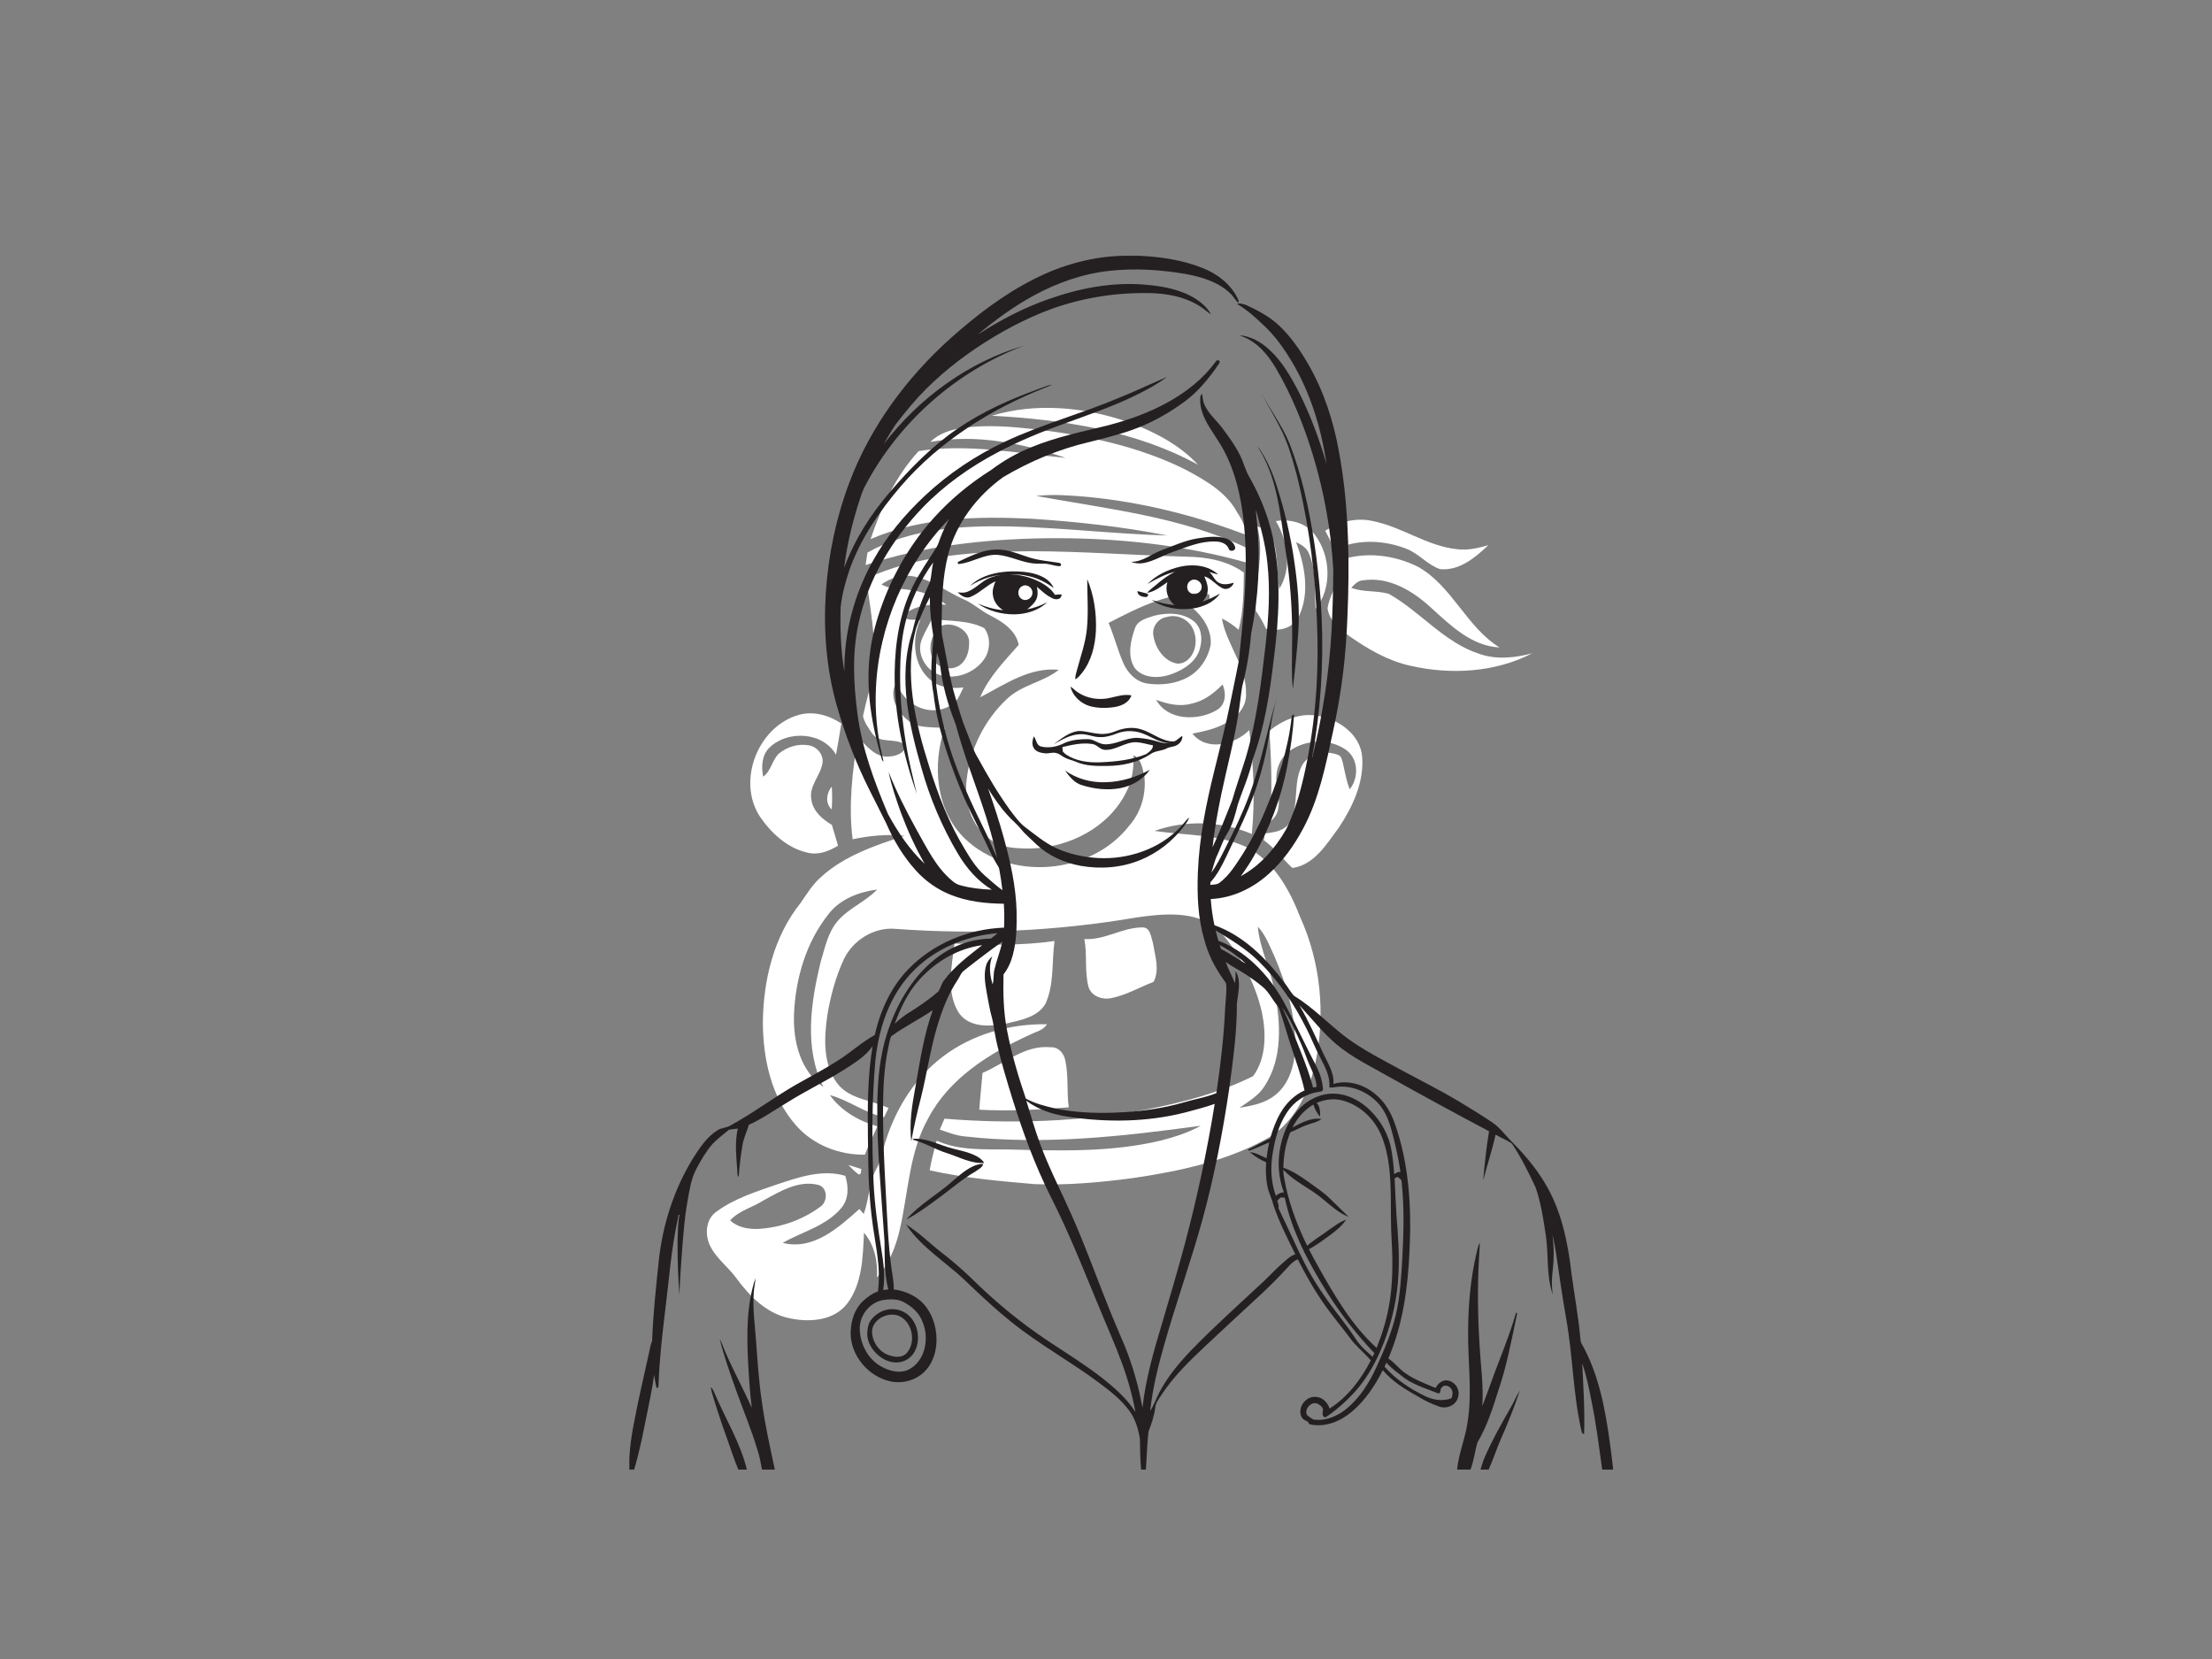 <?xml version="1.0" encoding="utf-8"?>
<!-- Generator: Adobe Illustrator 17.0.0, SVG Export Plug-In . SVG Version: 6.00 Build 0)  -->
<!DOCTYPE svg PUBLIC "-//W3C//DTD SVG 1.1//EN" "http://www.w3.org/Graphics/SVG/1.1/DTD/svg11.dtd">
<svg version="1.1" id="Layer_1" xmlns="http://www.w3.org/2000/svg" xmlns:xlink="http://www.w3.org/1999/xlink" x="0px" y="0px"
	 width="800px" height="600px" viewBox="0 0 800 600" enable-background="new 0 0 800 600" xml:space="preserve">
<rect x="0" y="0" width="800" height="600" fill="#808080" stroke="none"/>
<path fill="#FFFFFF" d="M358.72,150.35c15.93-4.8,33.31-3.15,48.92,2.16c9.42,3.42,18.75,8.14,25.65,15.57
	C410.52,155.64,384.3,151.75,358.72,150.35z"/>
<path fill="#FFFFFF" d="M348.51,154.71c8.49-1.13,17.08-0.43,25.55,0.49c18.93,2.24,37.98,6.22,55.11,14.86
	c7,3.79,14.47,8.06,18.33,15.34c1.69,2.49,2.92,5.26,3.57,8.21c-18.59-7.15-38.1-12.04-57.94-13.92c-6.11-0.5-12.28-1.03-18.39-0.33
	c25.69,4.71,52.34,7.47,76.21,18.82c0,1.78,0,3.55,0.02,5.33c-23.7-6.72-48.45-9.14-73.02-8.85c-21.91,0.37-44.02,2.75-64.89,9.7
	c0.21-1.52,0.45-3.02,0.67-4.52c15.52-8.71,33.84-9.76,51.25-9.46c19.1,0.45,38.1,2.73,57.2,3.29c-16.2-3.2-32.69-4.98-49.16-6.07
	c-19.54-0.92-39.92-0.55-58.16,7.38c3.89-11.48,9.07-22.9,17.41-31.85c17.65-2.77,35.51,0.76,53.11,2.47
	c-15.61-5.34-32.41-8.73-48.88-5.78C339.67,156.59,344.17,155.34,348.51,154.71z"/>
<path fill="#FFFFFF" d="M479.28,191.94c4.97-3.17,11-4.82,16.87-3.56c10.75,2.01,19.9,9.16,30.89,10.25
	c3.81,0.49,7.59-0.42,11.23-1.46c-4.71,4.49-10.47,9.33-17.43,8.67c-4.56-1.53-7.7-5.63-12.18-7.36c-8.23-3.23-17.9-3.6-25.96,0.3
	C481.65,196.45,480.45,194.2,479.28,191.94z"/>
<path fill="#FFFFFF" d="M461.44,188.46c5.18-0.84,10.93,0.59,14.14,5c5.67,7.53,6.3,19.26,0.23,26.73
	c-0.45-6.61,0.28-13.56-2.32-19.81c-0.77-2.18-2.77-3.38-4.74-4.31c3.16,8.4,5.02,18.3,1.06,26.74c-2.07,4.53-7.49,5.69-11.95,4.59
	c-1.02-2.27-2.21-4.45-3.68-6.46c-0.57-10.18,3.36-20.4,0.51-30.47c1.9,0.38,4.14,0.83,4.97,2.87c2.84,6.12,1.93,13.12,3,19.64
	C467.31,205.61,465.75,195.64,461.44,188.46z"/>
<path fill="#FFFFFF" d="M316.67,207.77c17.82-7.25,37.37-8.32,56.39-8.41c18.66,0.03,37.28,1.47,55.93,1.97
	c7.27,0.08,14.86,1.39,20.87,5.74c-0.11,6.94-0.11,13.96-1.89,20.72c-1.83-1.65-3.84-3.05-6.06-4.1c1.68,9.5,9.04,17.38,8.73,27.35
	c0.18,4.38-2.98,8.03-6.6,10.07c-3.88,2.38-8.38,3.34-12.78,4.22c5.23,6.58,15.36,4,20.56-1.29c1.53,12.46,2.16,25.07,0.92,37.58
	c-10.97-4.71-23.95-5.12-35.17-1.11c11.05,1.67,22.74,1.06,33.11,5.79c9.98,5.09,15.67,15.38,19.57,25.44
	c7.44,16.39,9.19,35.21,5.45,52.78c-2.43,11-7.97,22.36-18.38,27.77c-14.61,7.87-31.11,11.32-47.38,13.75
	c-11.87,1.58-23.87,2.68-35.85,2.21c-12.68-1.1-25.41-2.2-37.86-4.99c0.63-3.63,1.53-7.19,2.54-10.72
	c8.22,3.71,17.4,3.05,26.18,3.19c18.36,0.46,37.02,1.07,55.02-3.27c4.93-1.27,9.83-2.84,14.3-5.33
	c-28.18,3.88-56.79,7.06-85.21,3.88c-3.19-0.26-6.18-1.44-9.17-2.49c0.56-1.32,1.12-2.62,1.69-3.93c24.5,2,49.32,1.1,73.51-3.4
	c13.07-2.59,26.15-6.03,38.11-11.99c4.81-6.53,4.75-15.47,3.18-23.13c-2.64-11.26-8.32-21.86-16.2-30.32
	c-8.23-6.49-19.56-5.32-29.27-3.92c-28.68,4.92-57.94,6.24-86.95,4.11c-7.84-0.74-15.51,4.09-18.83,11.1
	c-2.92,6.37-4.76,13.2-5.91,20.1c-1.19,8.29-1.66,17.83,3.71,24.85c4.5,5.66,12.3,5.81,18.41,8.75c-0.55,1.1-1.08,2.2-1.61,3.31
	c-6.99-1.52-12.73-6.16-19.6-7.99c4.14,5.72,10.47,9.4,17.18,11.3c-1.57,3.38-3.17,6.75-4.5,10.24
	c-9.31,0.15-18.73-3.52-24.91-10.59c-8.91-10.04-11.91-23.95-12-37.06c0.12-15.36,3.92-31.35,13.73-43.49
	c2.24-3.29,4.37-6.74,7.41-9.37c8.43-7.64,19.46-11.33,30.08-14.8c-6.27-0.69-12.6-0.05-18.75,1.24
	c-1.6-12.33-0.03-24.76,1.86-36.96c3.18,3.21,6.55,7.72,11.68,7.01c2.22-0.11,6.35-1.6,5.06-4.47c-3.46-2.23-8.65-0.17-11.42-3.67
	c-1.34-2-2.95-4.08-3.44-6.44c2.43-11.43,6.42-22.52,8.37-34.06c-1.67,1.7-3.06,3.64-4.47,5.55c-0.59-6.98-1.66-13.89-2.69-20.81
	C314.04,208.56,315.56,208.38,316.67,207.77 M318.79,211.34c3.12,1.88,6.93,1.37,10.39,2.07c4.75,0.54,9.32,2.31,13.08,5.3
	c-5.27-0.34-11.08,0.09-15.34,3.55c0.24,2.71,3.94,1.48,5.83,2.06c-3.04,6.98-2.48,16.19,3.56,21.41c3.27,3,7.92,3.39,12.13,2.9
	c-1.3,2.66-2.39,5.85-5.46,6.94c-7.35,3.8-16.75-1.13-18.68-8.97c-3.62,5.93,1.32,12.65,6.49,15.6c3.54,0.88,7.23,0.94,10.88,1.01
	c-4.53,13.31-3.3,29.7,7.15,39.95c16.25,15.81,45.93,13.24,59.67-4.66c4.19-4.77,6.07-11.32,5.4-17.58
	c-0.67-2.8-0.98-6.34-3.89-7.75c0.04,4.57-0.49,9.22-2.68,13.31c-6.27,12.71-20.52,19.97-34.33,20.39c-5.23,0-11.06-0.03-15.27-3.6
	c-6.58-4.73-9.02-13.38-8.13-21.15c1.18-11.03,6.4-21.66,14.5-29.25c5.31-5.17,13.12-6.08,18.85-10.63
	c-10.59-1.03-19.55,5.31-28.45,9.95c3.1-7.36,8.78-13.07,13.94-18.98c-1.06-5.27-5.85-8.34-10.29-10.62
	c-3.46-1.7-6.26-4.48-9.83-5.94c-6.37-2.84-12.09-7.57-19.22-8.38C325.38,207.77,321.8,209.32,318.79,211.34 M400.94,225.29
	c2,4.74,3.25,9.76,5.31,14.48c1.58,3.64,4.69,6.88,8.77,7.45c4.99,0.71,10.34,0.11,14.78-2.4c4.3-2.44,7.22-6.97,8.08-11.8
	c0.31-5.25-2.79-10.05-6.73-13.27c2.2-0.9,7.49-1.34,6.09-4.85C424.35,213.22,412.08,219.52,400.94,225.29 M430.94,254.47
	c-4.31,1.24-8.72,0.12-12.8-1.36c4.16,7.52,15.03,7.69,21.75,3.79c3.47-1.84,3.67-6.11,2.28-9.36
	C439.06,250.71,435.39,253.56,430.94,254.47 M299.64,330.61c-8.14,10.21-11.98,23.41-12.48,36.33c-0.36,9.64,2.28,20.4,10.63,26.2
	c-7.06-14.08-4.56-30.57-0.98-45.26c1.55-5.14,2.61-10.76,6.26-14.91c4.01-4.6,9.96-6.84,14.14-11.26
	C310.59,322.59,303.81,325.15,299.64,330.61 M454.9,335.12c0.76,8.26,4.81,15.76,6.17,23.92c2.12,11.09,2.78,23.66-3.58,33.55
	c-2.18,3.62-5.88,5.73-9.23,8.08c4.46-0.78,9.19-1.6,12.82-4.54c5.48-4.25,7.3-11.55,7.35-18.19c0.01-11.07-3.17-21.9-7.48-32.01
	C459.18,342.2,457.77,338.18,454.9,335.12z"/>
<path fill="#FFFFFF" d="M484.22,202.72c9.37-3.34,19.94-2.12,28.73,2.33c12.31,7,17.37,21.67,29.37,29.1
	c-10.24-0.49-17.8-8.08-24.95-14.53c-6.56-6.02-15.19-11.16-24.43-9.74c-1.84,0.1-3.07,1.49-4.25,2.7c4.35,1.69,9.15,0.9,13.58,2.19
	c11.42,6.41,19.95,17.54,32.69,21.69c6.23,2.21,12.94,1.47,19.2-0.19c-13.42,6.95-29.44,7.84-44.02,4.52
	c-8.13-1.77-15.4-6.02-22.14-10.74c-3.36-2.58-7.31-5.57-7.87-10.07C481.03,214.11,485.7,208.99,484.22,202.72z"/>
<path fill="#FFFFFF" d="M417.5,222.66c4.65-1.14,10.11-1.16,14.08,1.88c2.83,2.18,3.39,6.16,2.51,9.45
	c-0.98,4.98-5.69,8.07-10.14,9.73c-4.41,1.67-10.37,1.87-13.58-2.15c-2.73-4.27-1.5-9.77,0.07-14.25
	C411.35,224.31,414.86,223.55,417.5,222.66 M422.03,223.14c-3.26,0.47-5.6,3.76-4.84,7.01c0.75,4.49,4.03,9.24,8.82,9.88
	c5.17-0.18,7.42-6.66,6.01-10.98C431.06,224.71,426.34,221.82,422.03,223.14z"/>
<path fill="#FFFFFF" d="M333.45,231.06c1.01-2.48,2.42-4.77,3.58-7.18c6.31,0.86,13.13,0.3,18.94,3.29
	c2.44,3.24,2.23,8.14-0.14,11.4c-3.46,4.82-10.12,7.3-15.84,5.57C334.75,242.59,331.22,236.21,333.45,231.06 M340.42,226.37
	c-3.52,2.52-4.87,7.62-3.23,11.59c1.68,4.04,7.81,5.07,10.77,1.87c1.77-1.8,2.5-4.4,2.52-6.87
	C351.14,227.96,344.51,224.55,340.42,226.37z"/>
<path fill="#FFFFFF" d="M288.48,258.67c5.41-1.7,11.21-0.08,15.8,2.98c-0.57,3.77-1.27,7.53-1.93,11.29
	c-4.71-8.28-17.43-8.93-23.99-2.63c-2.86,2.72-3.08,6.95-2.34,10.6c2.84-2.06,3.18-5.89,5.58-8.28c2.98-2.52,7.13-3.79,11.01-3.06
	c2.89,0.52,5.29,3.34,4.87,6.35c-0.71,4.6-4.96,8.3-4.06,13.2c0.56,4.22,3.98,7.18,7.45,9.22c0.71,2.5,1.45,5,2.21,7.5
	c-3.27,2.03-7.14,3.51-11.01,2.54c-7.33-1.63-13.22-7.11-17.32-13.17C266.51,282.39,274.06,263.06,288.48,258.67z"/>
<path fill="#FFFFFF" d="M459.07,264.29c4.74-3.75,10.71-6.44,16.89-5.5c7.81,1.02,16.14,6.68,16.71,15.14
	c0.6,9.15-3.49,17.9-8.44,25.35c-4.46,5.94-8.77,13.48-16.84,14.64c-3.46-3.33-6.42-7.18-10.3-10.04c0.08-0.61,0.26-1.84,0.35-2.45
	c3.24-0.4,7.11-0.83,8.94-3.96c3.6-6.29,1.15-14.17,4.47-20.56c2.41-4.54,8.61-5.68,13.1-3.88c1.2,0.34,1.36,1.78,1.69,2.79
	c0.75,3.23,1.25,6.53,2.5,9.63c3.37-4.15,3.2-11.13-1.41-14.31c-5.9-4.1-14.44-3.73-20.24,0.38c-3.9,2.72-5.52,7.78-4.68,12.35
	c0.72,4.55,1.93,10.28-2.58,13.33C460.21,286.24,459.82,275.25,459.07,264.29z"/>
<path fill="#FFFFFF" d="M300.79,292.74c-2.43-2.27-1.91-5.89,0.03-8.28C301.01,287.21,301,289.98,300.79,292.74z"/>
<path fill="#FFFFFF" d="M392.16,339.61c7.27,0.49,13.62-4.13,20.79-4.19c3.07-0.29,3.28,3.37,4,5.54c0.76,4.6,2.54,9.73,0.26,14.15
	c-5.07,1.91-9.84,4.77-15.19,5.85c-3.39,0.78-7.64-0.74-8.44-4.43C392.23,350.98,393.25,345.2,392.16,339.61z"/>
<path fill="#FFFFFF" d="M345.2,341.24c12.06,0.51,24.2,0.82,36.19-0.91c-1.06,7.55-0.05,15.59-3.28,22.7
	c-2.84,4.83-8.99,5.94-14.03,7.12c-5.86,1.15-13.49,1.69-17.34-3.88C342.08,358.77,344.24,349.46,345.2,341.24z"/>
<path fill="#FFFFFF" d="M341.06,382.08c10.68-8.11,24.28-11.87,37.58-11.65c-1.37,2.28-4.12,2.72-6.31,3.87
	c-14.54,6.61-29.12,15.72-36.71,30.32c-6.86,12.25-7.08,26.6-10.19,39.97c-1.42,6.3-3.89,12.49-8.23,17.37
	c0.25-5.73-0.9-11.69-4.73-16.14c-0.41,8.72-0.56,18.33-6.05,25.62c-5,6.49-14.25,6.92-21.6,5.16c-7.83-1.85-13.73-7.87-18.35-14.12
	c-3.02-4.26-7.56-7.37-9.79-12.2c-1.82-3.97-1.39-9.49,2.48-12.1c6.56-4.81,14.46-7.25,22.05-9.89c7.82-2.59,16.25-5.49,24.49-3.04
	c1.25,3.9,1.32,8.5-1.52,11.75c-5.46,6.42-14.02,8.47-21.1,12.5c11.08,2.8,20.15-5.5,27.73-12.25c0.39,0.45,1.17,1.35,1.56,1.8
	c1.98-5.27,1.84-11.17,4.53-16.2c1.92-3.38,2.37-7.3,3.65-10.92C324.36,400.32,331.22,389.48,341.06,382.08 M276.1,434.16
	c-3.93,2.55-8.8,3.63-12.03,7.21c2.65,2.52,6.42,3.19,9.97,3.09c8.02-0.41,16.02-3.16,22.51-7.93c2.83-1.73,2.94-6.95-0.52-7.97
	C288.88,426.7,282.13,430.87,276.1,434.16z"/>
<path fill="#FFFFFF" d="M355.35,388.04c8.05-3.43,15.31-10.21,24.64-9.28c2.79-0.18,4.81,2.2,5.29,4.76
	c1.22,5.57,0.48,11.32,1.24,16.95c-10.75,0.86-21.55,1.47-32.34,0.87C354.45,396.89,355,392.47,355.35,388.04z"/>
<path fill="#FFFFFF" d="M306.84,421.34c1.59,0.46,3.16,0.98,4.74,1.49c-0.35,0.6,0.07,1.95-0.99,1.93
	C309.19,423.78,308,422.57,306.84,421.34z"/>
<g id="_x23_242021ff">
	<path fill="#242021" d="M406.462,92.5h5.398c7.877,0.358,15.825,1.51,23.176,4.471c5.229,2.076,10.006,5.735,12.531,10.859
		c0.179,0.506,0.699,1.085,0.242,1.612c-1.141-0.892-1.714-2.311-2.803-3.263c-4.365-4.271-10.473-6.023-16.32-7.115
		c-8.963-1.5-18.132-2.128-27.186-1.138c-9.753,1.018-19.165,4.32-27.738,9.019c-7.214,3.944-13.89,8.812-20.18,14.087
		c8.141-5.257,16.78-9.806,25.961-12.959c11.038-3.867,22.821-6.142,34.544-5.12c6.216,0.516,12.608,1.626,18.013,4.91
		c2.346,1.486,4.569,3.368,5.883,5.854c-1.51-0.98-2.803-2.265-4.369-3.161c-5.293-3.287-11.611-4.415-17.753-4.566
		c-12.078-0.225-24.219,1.637-35.587,5.749c-9.567,3.491-18.575,8.397-27.042,14.03c-8.808,5.953-17.044,12.854-23.899,21.012
		c-1.837,2.167-3.631,4.369-5.338,6.641c-1.573,2.297-2.968,4.71-4.337,7.133c12.759-16.587,30.474-29.61,50.654-35.52
		c-24.271,9.128-44.971,27.348-57.175,50.215c-1.387,2.444-2.09,5.187-2.971,7.835c-2.209,7.27-3.976,14.708-4.861,22.263
		c3.716-10.086,9.549-19.291,16.552-27.408c7.224-8.443,15.095-16.457,24.275-22.782c9.173-6.315,19.425-10.859,29.866-14.62
		c1.51-0.52,2.982-1.191,4.566-1.45c-0.839,0.453-1.728,0.797-2.613,1.141c-19.674,7.747-38.112,19.4-52.034,35.468
		c-7.765,9.054-14.687,19.084-18.694,30.396c-1.486,4.386-2.708,8.903-3.192,13.521c-0.246,7.786,0.074,15.621,1.342,23.316
		c-0.162-14.087,3.582-28.145,10.508-40.395c4.861-8.699,11.333-16.412,18.578-23.214c8.527-8,18.364-14.568,28.932-19.562
		c13.3-6.244,27.552-10.093,41.083-15.786c5.932-2.385,11.706-5.149,17.592-7.646c-4.06,3.02-8.587,5.349-13.142,7.516
		c-7.649,3.561-15.639,6.311-23.559,9.198c-8.453,3.041-16.801,6.438-24.742,10.662c-9.876,5.222-19.112,11.762-26.884,19.818
		c-11.13,11.579-19.748,25.908-23.179,41.701c-2.437,10.838-1.872,22.087-0.439,33.023c1.658,12.548,6.107,24.496,10.993,36.1
		c3.589,6.571,7.797,12.914,13.296,18.052c-3.372-5.897-6.202-12.095-8.573-18.456c-1.738-4.843-3.403-9.739-4.471-14.775
		c2.859,7.224,6.388,14.164,10.139,20.963c3.698,6.504,7.003,13.567,12.882,18.438c0.955,0.857,2.107,1.475,3.375,1.731
		c3.572,0.945,7.27,1.313,10.954,1.465c-5.113-3.087-9.1-7.712-12.145-12.794c-5.84-9.791-10.304-20.391-13.37-31.366
		c-2.181-7.611-4.148-15.316-5.135-23.186c-1.11-8.689-0.878-17.693,1.932-26.056c1.394-6.213,3.649-12.197,6.36-17.946
		c0.572-2.293,0.601-4.699,1.145-7.01c-4.843,6.627-8.337,14.22-10.174,22.22c-1.398,5.844-1.735,11.874-1.791,17.862
		c-0.067,8.464,0.702,16.921,2.086,25.265c0.969,6.202,2.515,12.296,3.94,18.403c-4.896-14.129-8.208-28.978-8-43.995
		c0.151-10.603,1.805-21.402,6.508-30.997c2.472-4.973,5.637-9.553,8.615-14.224c0.629-1.008,0.927-2.17,1.356-3.263
		c0.878-2.385,2.023-4.653,3.164-6.919c-15.8,16.254-25.346,38.397-26.414,61.032c-0.393,8.355,0.365,16.777,2.371,24.9
		c0.151,0.611,0.267,1.233,0.341,1.861c-0.246-0.32-0.506-0.646-0.615-1.04c-3.568-12.06-5.756-24.753-4.369-37.343
		c0.681-6.617,2.476-13.068,4.787-19.291c4.197-11.252,10.445-21.764,18.508-30.674c6.03-6.68,13.044-12.447,20.658-17.233
		c4.474-3.389,9.402-6.164,14.603-8.267c8.843-3.628,18.238-5.552,27.488-7.825c11.137-2.894,22.129-7.319,31.106-14.67
		c3.027-2.469,5.725-5.324,8.053-8.457c0.239-0.502,0.889-0.618,1.296-0.228c0.292,0.428-0.109,0.864-0.309,1.229
		c-3.375,4.938-7.196,9.676-12.011,13.286c-4.527,3.361-9.391,6.276-14.54,8.573c-6.448,2.876-13.342,4.534-20.166,6.248
		c-10.971,2.557-21.486,6.954-31.169,12.696c-9.475,6.817-17.051,16.686-19.931,28.107c-2.104,8.257-2.272,16.84-2.342,25.307
		c-0.025,1.752,0.025,3.516,0.446,5.226c1.408,7.077,2.469,14.248,4.562,21.174c1.215,3.972,2.283,8,3.888,11.842
		c1.408,3.386,2.374,6.982,4.341,10.108c3.48,6.353,7.133,12.626,11.386,18.501c1.812,2.357,3.526,4.889,5.981,6.631
		c3.354,2.546,6.641,5.254,10.448,7.115c4.892,2.297,10.283,3.463,15.667,3.765c10.74,0.53,21.897-3.206,29.455-11.007
		c1.198-1.148,2.051-2.616,3.35-3.66c-0.362,1.264-1.226,2.279-1.998,3.312c-4.035,5.296-9.475,9.528-15.642,12.05
		c-6.792,2.813-14.396,3.386-21.602,2.111c-5.918-1.078-11.663-3.645-16.06-7.8c-1.809-1.83-3.849-3.424-5.468-5.433
		c-1.496-1.879-3.421-3.343-4.98-5.166c-2.673-2.904-4.861-6.202-6.961-9.532c2.1,5.97,4.077,11.983,5.746,18.087
		c2.36,8.569,4.306,17.339,4.552,26.256c0.091,5.3,0.007,10.68-1.363,15.836c-0.664,2.525-1.752,4.955-3.368,7.02
		c-0.169,6.799-0.032,13.658,1.303,20.352c1.591,8.352,4.046,16.52,6.768,24.563c3.235,1.763,6.88,2.697,10.459,3.533
		c6.905,1.468,14.002,1.777,21.04,1.573c6.603-0.207,13.205-0.874,19.674-2.248c3.891-0.766,7.646-2.062,11.512-2.929
		c2.111-0.499,4.204-1.089,6.223-1.893c1.542-10.287,2.732-20.64,3.203-31.036c0.133-2.694,0.562-5.384,0.379-8.085
		c-0.007-0.801-0.625-1.384-1.022-2.016c-3.175-4.369-5.609-9.282-6.971-14.519c-2.279-7.839-2.574-16.085-2.272-24.194
		c0.485-12.489,2.978-24.795,5.981-36.894c2.005-8.162,4.116-16.299,5.77-24.538c1.008-5.029,2.09-10.044,3.069-15.077
		c1.538-14.81,3.14-29.712,2.234-44.62c-0.555-8.608-1.83-17.265-4.892-25.367c-1.514-4.074-3.607-7.909-6.055-11.495
		c-2.434-3.747-5.103-7.726-5.257-12.345c0.046-0.92-0.197-2.1,0.681-2.708c0.197,1.377,0.292,2.803,0.92,4.07
		c1.486,3.213,4.299,5.493,6.388,8.285c2.272,3.052,4.559,6.132,6.258,9.556c1.475,2.75,2.083,5.886,3.747,8.541
		c3.751,6.69,6.634,13.893,8.267,21.399c3.101,14.462,2.241,29.417,0.351,43.981c-1.454,12.317-3.305,24.714-7.66,36.391
		c-1.138,5.686-3.635,10.961-5.415,16.45c-0.913,3.61-1.879,7.284-3.863,10.48c-1.517,2.311-2.265,5.008-3.442,7.491
		c-1.022,2.062-1.468,4.33-2.206,6.497c1.988-2.69,3.449-5.711,4.966-8.678c3.178-6.241,6.206-12.573,8.668-19.133
		c4.383-11.561,6.508-23.801,10.079-35.605c-2.223,7.737-2.789,15.822-4.811,23.604c-1.419,5.689-3.28,11.267-5.51,16.689
		c-2.427,5.886-5.331,11.561-8.018,17.332c-1.552,3.305-3.266,6.589-5.728,9.321c-0.004,0.228-0.014,0.681-0.018,0.906
		c1.191-0.158,2.546-0.06,3.508-0.917c3.477-2.683,5.784-6.511,8.148-10.136c3.157-4.998,5.89-10.262,8.155-15.723
		c4.583-10.849,8.33-22.182,9.605-33.94c0.028-0.499,0.306-0.815,0.832-0.948c-0.313,6.315-1.275,12.594-2.444,18.807
		c-2.17,11.386-6.357,22.34-12.043,32.426c-1.429,2.525-3.048,4.941-4.766,7.284c7.08-3.821,12.513-10.132,16.468-17.04
		c2.915-6.051,4.829-12.531,6.343-19.056c3.772-16.457,5.3-33.396,4.934-50.264c-0.323-16.408-1.946-32.809-5.243-48.887
		c-1.37-6.725-2.992-13.409-5.226-19.902c-2.423-7.164-6.701-13.465-10.115-20.155c3.308,6.346,7.726,12.095,10.469,18.737
		c2.132,5.507,3.846,11.175,5.275,16.903c3.108,12.984,5.001,26.252,5.991,39.559c1.229,17.174,0.565,34.495-2.121,51.503
		c-0.299,1.953-0.72,3.888-0.92,5.858c3.744-15.253,6.16-30.828,7.02-46.513c0.362-7.238,0.583-14.487,0.597-21.732
		c-0.804-14.027-3.291-27.963-7.393-41.399c-3.256-10.775-7.516-21.283-13.17-31.032c-2.465-4.141-5.507-8.155-9.756-10.596
		c-1.148-0.664-2.402-1.11-3.617-1.626c4.123,0.32,7.87,2.476,10.852,5.243c4.632,4.281,7.8,9.837,10.659,15.39
		c4.176,8.271,7.417,16.991,9.964,25.89c-1.886-12.963-5.837-25.757-12.562-37.052c-2.89-4.783-6.139-9.423-10.287-13.205
		c-2.936-2.796-5.96-5.542-9.482-7.586c1.099-0.439,2.272,0.077,3.333,0.404c4.232,1.96,8.446,4.172,11.86,7.403
		c4.225,3.983,7.537,8.815,10.455,13.802c5.679,9.809,9.24,20.731,11.21,31.861c3.196,17.24,3.768,34.853,3.308,52.343
		c-0.228,7.523-0.513,15.049-1.268,22.537c-0.878,8.857-2.297,17.662-4.214,26.354c-2.602,11.944-4.959,24.187-10.813,35.057
		c-3.217,6.055-7.27,11.737-12.394,16.334c-5.746,5.226-13.166,8.78-20.995,9.124c0.221,3.182,0.66,6.346,1.328,9.465
		c10.525,3.758,18.712,11.99,25.286,20.759c1.271,1.535,2.149,3.393,3.551,4.811c6.884,4.179,12.404,10.136,18.779,14.982
		c6.406,4.762,13.581,8.309,20.552,12.137c6.617,3.561,13.339,6.929,19.804,10.764c4.204,2.518,8.376,5.092,12.454,7.818
		c2.708,1.823,4.639,4.506,6.905,6.81c4.545,4.569,8.798,9.489,12.106,15.042c6.097,10.006,8.436,21.711,9.753,33.206
		c1.064,7.835,2.504,15.628,3.199,23.513c0.039,0.509,0.137,1.033,0.404,1.486c6.209,10.957,8.527,23.562,10.234,35.896
		c0.4,3.041,0.804,6.086,1.141,9.138v0.52h-4.218l0.288-0.004c-1.166-8.555-2.269-17.132-4.021-25.592
		c-0.846-4.313-1.735-8.639-3.199-12.791c0.414,8.503,0.973,17.019,0.678,25.536c-0.506-0.116-0.804-0.407-0.889-0.878
		c-3.126-13.444-3.15-27.348-5.595-40.901c-1.352-7.653-2.451-15.347-3.561-23.035c-0.404-2.462-0.801-4.931-1.415-7.347
		c0.601,4.45,0.601,8.973,0.056,13.433c-0.341,2.722-0.32,5.475,0.053,8.194c-2.36-6.785-1.454-14.101-2.465-21.107
		c-0.857-5.907-1.756-11.867-3.716-17.525c-2.529-5.451-5.233-10.866-8.562-15.874c-1.837-1.296-3.976-2.121-5.925-3.245
		c-1.205,5.612-3.077,11.049-4.485,16.608c0.513-5.967,1.162-11.927,2.125-17.841c-12.053-6.364-24.019-12.889-35.914-19.544
		c-6.574-3.751-13.497-7.042-19.334-11.934c-4.917-4.211-8.938-9.317-13.314-14.055c3.291,5.679,5.991,11.667,8.713,17.63
		c1.626,3.414,3.884,6.848,3.568,10.799c5.212-1.598,10.954,0.204,15.052,3.596c3.456,2.736,5.746,6.669,7.179,10.785
		c5.194,14.743,6.062,30.611,5.282,46.109c-0.576,13.198-2.395,26.568-7.656,38.794c2.293,1.517,3.923,3.807,6.192,5.352
		c3.336,2.346,7.196,3.751,10.922,5.338c0.829-1.731,2.753-3.273,4.766-2.623c2.469,0.586,4.088,3.273,3.386,5.735
		c-0.544,3.136-4.39,4.717-7.164,3.487c-2.406-0.864-4.734-1.921-6.915-3.263c-4.773-2.69-9.63-5.528-13.177-9.798
		c-2.82,5.559-6.329,10.905-11.13,14.958c-4.109,3.537-9.707,5.833-15.168,4.66c-0.499-0.063-0.569-0.643-0.794-0.98
		c-1.099-0.407-2.199-1.089-2.539-2.283c-1.029-3.298,1.998-7.07,5.461-6.683c2.374,0.126,4.239,2.033,4.917,4.221
		c6.56-4.186,11.389-10.578,14.908-17.43c-2.378-2.782-5.324-5.036-7.47-8.014c-2.845-3.828-5.921-7.474-8.706-11.34
		c-3.902-5.433-7.228-11.259-10.248-17.223c-1.303,0.594-2.395,1.535-3.336,2.602c-3.926,4.383-8.158,8.481-12.506,12.443
		c-5.847,5.384-11.656,10.813-17.469,16.236c-5.991,5.616-11.927,11.439-16.394,18.385c-0.776,1.24-1.742,2.465-1.826,3.993
		c-0.393,3.024-1.384,5.921-2.472,8.755c-0.485,4.534-0.59,9.107-0.938,13.658h-1.696c-0.362-3.635-0.393-7.284-0.432-10.929
		c-0.558-3.67-1.651-7.382-3.881-10.403c-2.968-4.049-6.992-7.136-10.975-10.118c-10.325-7.702-21.711-13.893-31.738-22.006
		c-4.717-3.782-9.194-7.849-13.574-12.015c-2.623-2.543-5.268-5.064-8.116-7.354c-5.798-4.836-12.078-9.402-16.282-15.8
		c4.587,2.824,8.408,6.673,12.629,9.978c3.821,2.929,7.463,6.086,10.943,9.412c8.531,8.45,17.827,16.124,27.833,22.761
		c6.315,4.207,12.791,8.186,18.81,12.815c4.752,3.712,9.444,7.709,12.738,12.829c-1.145-6.083-2.81-12.067-4.969-17.869
		c-2.3-6.29-5.033-12.404-7.596-18.586c-5.05-12.134-9.862-24.38-15.544-36.237c-1.496-3.154-3.136-6.237-4.604-9.405
		c-5.458-11.642-9.63-23.836-13.318-36.138c-1.896-6.374-3.793-12.77-4.955-19.33c-0.302-1.647-0.443-3.326-0.906-4.938
		c-0.896-3.161-1.373-6.416-2.002-9.633c-0.523-3.129-1.033-6.427-0.077-9.521c0.355-1.261,1.229-2.265,2.177-3.129
		c-1.331,3.256-0.903,6.866,0.137,10.136c0.506-1.77,0.179-3.635,0.657-5.405c0.783-3.407,2.121-6.655,2.873-10.069
		c-4.685,3.333-9.258,6.82-13.767,10.382c-1.25,0.85-1.644,2.381-2.483,3.565c-3.435,5.124-5.609,10.964-7.372,16.84
		c-2.501,8.436-3.723,17.177-5.858,25.704c-1.338,5.191-2.543,10.413-3.48,15.688c-0.78-6.459,0.263-12.956,1.436-19.298
		c1.682-9.44,3.066-19.017,6.332-28.075c-4.885,3.322-10.237,5.942-15.017,9.423c-0.534,1.113-0.671,2.371-0.966,3.561
		c-1.844,8.422-2.033,17.082-2.009,25.669c0.049,9.033,0.516,18.059,0.994,27.078c0.53,9.366,0.829,18.768,2.128,28.068
		c0.313,2.388,0.857,4.762,0.759,7.186c4.643,0.562,9.251,2.82,11.983,6.704c2.659,3.779,3.779,8.534,3.421,13.117
		c-0.292,3.712-1.7,7.449-4.422,10.065c-3.175,3.062-7.909,4.309-12.201,3.368c-8.081-1.752-14.62-9.574-14.361-17.932
		c0.148-4.032,1.415-8.26,4.432-11.077c1.594-1.472,3.368-2.785,5.426-3.526c0.91-6.452-0.119-12.952-1.148-19.323
		c-0.885-5.293-1.528-10.624-1.882-15.976c-0.488-6.789-0.467-13.595-0.59-20.394c-0.137-11.01-0.119-22.098,1.679-32.988
		c-2.722,3.926-6.975,6.339-10.905,8.882c-6.557,4.077-13.535,7.424-20.068,11.544c-4.562,2.718-8.92,5.826-13.774,8.025
		c-0.723,2.574-2.009,4.984-2.353,7.66c-0.601,3.691-1.078,7.403-1.299,11.14c-0.734-0.674-0.411-1.763-0.551-2.638
		c-0.344-4.927-0.913-9.942,0.218-14.821c-1.082,0.179-2.191,0.211-3.256,0.467c-1.977,1.675-4.095,3.213-5.89,5.096
		c-2.328,2.694-4.151,5.781-5.798,8.924c-2.009,3.723-2.557,7.983-3.305,12.085c-1.036,5.844-1.44,11.769-1.925,17.676
		c-0.397,5.31-0.766,10.627-0.934,15.951c-0.499-6.325-0.695-12.682-0.685-19.025c0.095-3.343,0.074-6.715,0.692-10.009
		c-0.137,0.018-0.27,0.046-0.404,0.084c-0.032,0.27-0.091,0.818-0.123,1.089c-2.444,10.873-3.199,22.027-4.59,33.062
		c-1.106,9.103-2.153,18.224-2.458,27.394c0.077,0.513-0.239,0.885-0.622,1.18c-0.474-1.609-0.699-3.27-0.987-4.913
		c-0.583,4.797-1.661,9.514-2.595,14.252c-1.356,6.711-2.613,13.465-4.629,20.022h-1.714v-4.109
		c0.183-3.684,0.664-7.344,1.321-10.968c1.658-9.135,3.803-18.171,5.805-27.236c0.316-1.419,0.513-2.876,1.11-4.211
		c0.32-9.64,1.387-19.239,2.381-28.827c1.387-13.096,5.472-25.968,12.387-37.203c2.416-3.765,4.941-7.73,8.822-10.143
		c1.31-0.92,2.996-0.843,4.383-1.566c8.243-4.464,15.744-10.132,23.843-14.835c5.061-2.89,10.252-5.559,15.158-8.71
		c4.678-2.89,8.717-6.722,13.546-9.374c1.974-8.713,5.784-17.198,12.029-23.695c8.994-9.363,21.806-14.67,34.72-15.13
		c0.147-2.88,0.112-5.767-0.07-8.643c-6.532-0.077-13.177-0.79-19.281-3.256c-4.78-1.907-9.089-4.952-12.531-8.776
		c-4.538-5.015-8.053-10.891-10.74-17.082c-1.889-3.905-3.933-7.74-5.847-11.635c-5.04-9.974-9.061-20.454-12.099-31.204
		c-3.681-13.033-4.738-26.712-3.909-40.198c0.867-13.711,3.702-27.313,8.538-40.181c7.593-20.226,20.809-38.038,36.841-52.388
		c9.18-8.151,19.021-15.709,30.024-21.244C384.077,95.791,395.185,92.718,406.462,92.5 M454.675,189.414
		c1.18,13.226,0.516,26.635-2.177,39.643c-0.527,6.536-1.637,13.015-3.27,19.365c-0.541,3.389-0.853,6.813-1.422,10.199
		c-1.535,9.683-4.123,19.151-6.128,28.739c-1.296,6.311-2.465,12.661-3.143,19.07c2.585-5.545,4.829-11.242,7.077-16.931
		c1.475-5.145,3.287-10.185,4.878-15.295c3.993-13.353,5.651-27.25,7.228-41.055c1.11-9.837,1.738-19.801,0.636-29.669
		c-0.678-6.483-2.385-12.787-4.106-19.053C454.215,186.102,454.545,187.749,454.675,189.414 M331.404,227.006
		c-2.339,8.134-2.388,16.759-1.328,25.104c1.11,8.576,3.389,16.956,6.006,25.185c3.263,10.29,7.133,20.475,12.787,29.715
		c2.04,3.449,4.207,6.915,7.242,9.591c2.086,1.844,4.172,3.702,6.416,5.352c-0.263-2.518-0.667-5.022-1.113-7.512
		c-0.067-0.537-0.348-1.001-0.625-1.447c-2.427-3.846-4.102-8.088-6.128-12.145c-2.792-5.398-5.447-10.87-7.723-16.506
		c-4.25-10.722-8.004-21.774-9.303-33.29c-0.969-4.91-0.962-9.953-0.471-14.919c0.07-2.104,0.404-4.204,0.355-6.311
		c-0.787-4.566-1.247-9.194-1.243-13.83C334.428,219.554,332.791,223.241,331.404,227.006 M338.867,236.085
		c-0.534,3.979-0.302,8-0.267,12.001c0.752,6.027,2.012,11.99,3.579,17.859c3.389,12.703,9.131,24.598,14.898,36.356
		c1.24,2.613,2.286,5.314,3.519,7.93c-0.323-1.391-0.639-2.785-0.976-4.172c-3.308-13.967-9.173-27.137-13.093-40.915
		c-0.393-1.349-0.695-2.725-1.215-4.032c-2.574-6.539-4.471-13.374-5.272-20.366C339.892,239.14,339.355,237.612,338.867,236.085
		 M439.644,336.493c0.309,1.25,0.653,2.494,0.994,3.74c4.734,1.774,9.022,4.601,12.724,8.025c5.015,4.618,9.064,10.23,12.099,16.324
		c3.712,6.912,6.933,14.066,10.592,21.002c1.324,2.571,2.191,5.366,2.423,8.257c0.021,1.022-1.184,0.98-1.886,1.117
		c-4.562,0.692-8.64,3.512-11.133,7.361c-3.115,4.667-4.523,10.234-5.314,15.723c-0.695,4.833-0.376,9.841,1.299,14.448
		c0.818-0.72,1.77-1.261,2.894-1.264c-2.037-5.293-2.371-11.154-1.236-16.689c1.057-5.198,3.386-10.259,7.224-13.985
		c3.235-3.161,7.698-5.177,12.264-5.019c4.327,0.116,8.422,2.086,11.67,4.864c4.162,3.582,7.252,8.439,8.608,13.767
		c0.773,3.456,1.103,6.992,1.363,10.518c0.678-0.471,1.387-0.917,2.255-0.843c-0.583-4.267-1.545-8.464-2.571-12.643
		c-1.018-4.088-2.241-8.295-4.945-11.618c-3.519-4.084-8.815-6.792-14.276-6.574c-1.317-0.028-2.609,0.453-3.919,0.256
		c0.383-3.811-1.503-7.294-3.171-10.571c-1.872-3.403-3.238-7.045-5.001-10.497c-4.46-8.973-10.132-17.43-17.3-24.468
		C450.717,343.165,445.14,339.822,439.644,336.493 M332.679,348.936c-4.854,4.197-8.636,9.567-11.224,15.425
		c-2.701,6.086-4.158,12.661-4.871,19.263c-1.285,14.606-1.31,29.301-0.646,43.942c0.372,8.032,1.489,16.004,2.764,23.938
		c0.801,4.959,1.524,10.037,0.706,15.045c0.618-0.084,1.243-0.155,1.865-0.218c-1.528-5.647-1.271-11.579-1.377-17.377
		c-1.106-16.721-2.813-33.434-2.606-50.211c0.19-8.376,0.896-16.847,3.498-24.861c3.22-10.097,8.65-19.797,16.91-26.617
		c5.76-4.787,13.107-7.705,20.626-7.793c0.843-0.625,1.658-1.285,2.448-1.977C350.551,338.344,340.458,342.172,332.679,348.936
		 M332.651,354.14c-4.228,4.59-6.929,10.329-9.057,16.134c1.401-1.394,2.954-2.623,4.611-3.698
		c3.916-2.441,7.776-5.015,11.238-8.078c0.769-1.261,1.068-2.796,2.019-3.972c3.733-5.071,8.875-8.815,13.757-12.696
		C346.519,343,338.519,347.703,332.651,354.14 M441.143,341.82c0.116,0.355,0.344,1.064,0.46,1.419
		c3.143,1.493,5.897,3.674,8.994,5.264C447.753,345.88,444.578,343.612,441.143,341.82 M443.3,347.914
		c0.941,2.655,2.314,5.117,3.375,7.712c0.165-1.472,0.2-2.954,0.2-4.432c2.142,3.554,0.885,7.849,0.46,11.688
		c0.067,10.403-1.426,20.724-2.796,31.011c-2.378,16.067-5.479,32.054-9.791,47.721c-4.137,14.845-9.324,29.367-13.542,44.188
		c-2.3,8.007-4.33,16.131-5.219,24.429c1.422-2.037,2.097-4.446,3.284-6.606c2.999-5.728,7.186-10.729,11.632-15.383
		c8.429-8.675,17.465-16.721,26.291-24.981c2.465-2.339,4.759-4.861,7.368-7.042c1.198-0.997,2.346-2.174,3.919-2.543
		c-2.883-5.918-5.925-11.804-8.004-18.062c-0.478-2.163-1.587-4.113-2.033-6.279c-0.66-2.94-0.713-5.977-0.516-8.97
		c-2.149-0.878-4.144-2.181-5.904-3.681c2.17,0.172,4.067,1.398,6.041,2.22c0.214-1.939,0.541-3.863,0.976-5.763
		c-2.458,1.018-4.868,2.167-7.365,3.087c-0.07-0.13-0.207-0.39-0.277-0.523c2.743-1.141,5.187-2.89,7.972-3.926
		c0.906-3.22,2.051-6.399,3.754-9.293c1.998-3.498,4.994-6.459,8.689-8.134c-1.254-5.363-3.091-10.557-4.822-15.776
		c-1.507-4.457-2.687-9.012-4.239-13.451c-0.183-0.558-0.481-1.064-0.853-1.51c-1.788-2.213-3.038-4.878-5.254-6.729
		c-1.861-1.556-3.835-2.975-5.851-4.316C448.357,350.92,445.684,349.645,443.3,347.914 M463.638,364.248
		c2.683,5.247,4.66,10.806,6.862,16.264c1.647,4.2,3.27,8.429,4.397,12.805c0.32-0.06,0.955-0.176,1.275-0.235
		c-0.144-2.704-1.335-5.166-2.434-7.582c-1.124-2.476-1.904-5.092-3.013-7.572C468.663,373.225,466.644,368.441,463.638,364.248
		 M476.172,398.876c1.313,1.285,1.264,3.277,1.268,4.984c-1.138-1.219-1.949-2.792-2.434-4.386
		c-3.308,1.921-5.862,4.927-7.579,8.323c3.21-1.7,6.736-3.737,10.504-3.094c-1.482,1.191-3.466,1.429-5.191,2.142
		c-2.125,0.657-3.997,1.9-6.079,2.645c-1.682,4.06-2.441,8.453-2.515,12.833c3.382,1.17,6.374,3.196,9.268,5.261
		c2.627,1.921,5.37,3.716,7.695,6.016c2.22,2.174,4.436,4.355,6.662,6.518c-3.533-1.387-6.367-3.993-9.247-6.388
		c-4.545-3.912-10.322-6.227-14.403-10.715c0.028,2.012,0.471,3.983,0.878,5.949c1.623,7.495,4.397,14.698,7.758,21.578
		c2.487-2.213,5.408-3.846,8.042-5.869c1.939-1.282,3.789-2.841,6.041-3.54c-1.566,2.318-3.786,4.095-6.02,5.739
		c-2.437,1.7-4.769,3.579-7.438,4.913c1.254,2.49,2.592,4.934,3.969,7.358c5.742,10.153,11.786,20.436,20.524,28.335
		c1.981-4.892,3.523-9.964,4.464-15.158c1.415-7.818,1.419-15.811,0.962-23.717c-0.313-5.142-0.235-10.294-0.295-15.439
		c-0.109-7.611-0.467-15.46-3.466-22.568c-2.413-5.833-7.414-10.652-13.5-12.464C482.785,397.127,479.266,397.545,476.172,398.876
		 M371.174,398.076c1.573,5.177,3.087,10.381,4.938,15.47c1.872,5.12,4.141,10.086,6.441,15.028
		c3.305,6.975,6.518,13.999,9.356,21.177c3.129,7.779,6.048,15.639,9.173,23.422c1.802,4.608,3.849,9.121,5.739,13.697
		c2.883,7.161,4.994,14.624,6.367,22.22c1.198-10.466,4.102-20.619,7.15-30.67c2.722-9.219,5.458-18.434,7.955-27.713
		c4.538-16.956,8.225-34.144,11.021-51.475c-3.53,1.257-7.172,2.156-10.782,3.136c-13.753,3.47-28.198,3.631-42.176,1.521
		C380.955,403.098,375.56,401.415,371.174,398.076 M504.38,426.186c0.221,4.555,0.404,9.114,0.692,13.669
		c0.569,6.887,1.071,13.806,0.713,20.721c-0.369,8.51-2.202,16.938-5.254,24.886c-2.462,6.343-5.704,12.464-10.237,17.581
		c-3.214,3.6-6.852,6.873-10.88,9.535c-1.177,0.018-1.166-1.324-1.008-2.149c0.355-1.285-0.829-2.251-1.854-2.732
		c-2.23-1.057-4.864,1.833-3.898,3.983c0.636,0.73,1.563,1.162,2.36,1.717c4.499,0.664,8.963-1.317,12.331-4.197
		c4.643-3.962,7.962-9.251,10.452-14.771c2.789-6.135,5.496-12.366,7.028-18.951c1.563-6.74,1.956-13.672,2.342-20.556
		c0.506-9.107,0.706-18.266-0.232-27.351c0.095-0.976-0.878-1.457-1.552-1.932C505.041,425.806,504.707,425.989,504.38,426.186
		 M461.966,434.309c0.214,0.846,0.685,1.721,0.397,2.613c2.413,5.18,4.892,10.332,7.291,15.52c2.62,5.595,5.654,11,9.201,16.064
		c3.621,5.338,7.881,10.209,11.382,15.632c1.601,2.585,3.944,4.534,6.167,6.557c0.214-0.453,0.428-0.896,0.65-1.338
		c-6.374-6.641-12.025-13.957-16.959-21.722c-6.694-10.687-12.815-22.034-15.446-34.474c-0.457-0.06-0.913-0.098-1.366-0.116
		C462.742,433.347,462.391,433.873,461.966,434.309 M318.775,470.296c-4.415,1.117-7.74,5.356-7.825,9.904
		c-0.07,5.64,2.901,11.456,7.972,14.132c2.588,1.401,5.689,2.265,8.597,1.443c2.683-0.874,4.787-3.069,5.97-5.581
		c1.9-4.081,1.735-9.012-0.235-13.037c-1.198-2.536-3.35-4.478-5.753-5.851C324.959,469.601,321.655,469.752,318.775,470.296
		 M500.752,494.28c3.969,4.552,9.114,7.923,14.498,10.575c2.978,1.475,6.511,2.047,9.693,0.853c0.362-0.952,0.601-2.051,0.141-3.01
		c-0.555-1.394-2.694-2.262-3.698-0.836c-0.748,0.534-0.053,2.09-1.229,2.086c-4.13-1.693-8.541-2.929-12.211-5.552
		c-2.244-1.777-4.629-3.414-6.532-5.57C501.188,493.303,500.97,493.792,500.752,494.28z"/>
	<path fill="#242021" d="M456.852,165.012c-0.618-1.229-1.429-2.357-1.988-3.617c3.185,4.436,5.373,9.489,6.999,14.68
		c2.781,8.815,4.941,17.841,6.234,26.997c1.264,8.499,2.016,17.121,1.44,25.715c-0.467,6.845-1.184,13.683-1.956,20.496
		c-0.544-5.293-0.295-10.631-0.277-15.941c0.186-10.076-0.407-20.166-1.752-30.151c-1.001-6.448-1.76-12.935-2.862-19.365
		C461.548,177.35,459.918,170.87,456.852,165.012z"/>
	<path fill="#242021" d="M433.052,194.724c3.199-0.52,6.522-0.934,9.721-0.176c1.731,0.421,3.508,1.545,3.947,3.379
		c0.274,1.303-1.942,1.809-2.325,0.572c-0.685-1.904-2.774-2.602-4.629-2.652c-5.405-0.249-10.469,1.967-15.463,3.723
		c-3.582,1.194-6.824,3.326-10.564,4.039c-1.552,0.295-3.182,0.2-4.646-0.411c4.113,0.032,7.315-2.827,10.989-4.2
		C424.352,197.435,428.525,195.454,433.052,194.724z"/>
	<path fill="#242021" d="M356.676,199.177c2.258-0.502,4.618-0.597,6.901-0.193c3.133,0.534,6.055,1.84,9.082,2.753
		c3.336,0.987,6.824,1.247,10.237,1.809c0.664,0,1.236,0.713,0.548,1.198c-1.398,0.088-2.753-0.45-4.12-0.678
		c-1.616-0.407-3.284-0.126-4.92-0.246c-4.724-0.274-8.984-2.789-13.686-3.157c-4.847-0.277-9.015,2.767-13.732,3.287
		c-0.615,0.291-0.85-0.72-0.284-0.836C349.933,201.59,353.171,199.971,356.676,199.177z"/>
	<path fill="#242021" d="M427.078,204.898c4.597-0.973,9.904-0.432,13.486,2.862c-1.117-0.246-2.209-0.572-3.298-0.91
		c1.507,1.04,1.865,3.154,3.61,3.923c1.675,0.945,3.614,0.414,5.356-0.014c-0.502,1.608-2.465,2.781-4.07,1.995
		c-2.406-1.124-3.976-3.572-6.599-4.313c0.783,1.854,1.556,3.881,1.117,5.925c-0.207,1.254-0.962,2.314-1.805,3.228
		c2.216-0.734,4.299-1.791,6.35-2.89c-2.279,3.196-6.167,4.836-9.953,5.394c-5.061,0.678-10.508-0.211-14.75-3.161
		c2.673,0.99,5.461,1.661,8.306,1.907c-2.504-1.861-3.53-5.321-2.63-8.281c-2.286,1.549-4.562,3.445-7.382,3.853
		c0.874-1.015,1.995-1.763,2.999-2.641c2.209-1.896,4.52-3.712,7.15-4.994c-3.579,0.874-6.838,2.602-9.985,4.464
		C418.206,207.932,422.596,205.874,427.078,204.898 M430.716,209.945c-1.717,0.839-1.826,3.526-0.179,4.499
		c1.619,1.173,4.12-0.197,4.053-2.177C434.678,210.356,432.36,208.947,430.716,209.945z"/>
	<path fill="#242021" d="M350.846,211.869c3.997-3.835,9.756-5.11,15.137-5.226c4.063-0.004,8.376,0.313,11.941,2.465
		c1.387,0.846,2.511,2.093,3.203,3.565c-2.76-1.97-5.802-3.614-9.152-4.313c-2.188-0.562-4.453-0.601-6.694-0.702
		c3.417,0.235,6.827,0.899,9.928,2.406c2.469,1.152,4.85,2.739,6.343,5.078c0.801-0.123,1.612-0.211,2.423-0.137
		c-0.126,0.548-0.218,1.212-0.808,1.464c-1.082,0.558-2.343,0.141-3.291-0.492c-1.844-0.938-3.284-2.444-4.864-3.74
		c0.316,1.493,0.432,3.112-0.221,4.534c-0.702,1.507-2.03,2.564-3.28,3.596c2.522-0.443,4.913-1.38,7.196-2.518
		c-3.185,3.024-7.695,4.313-12.011,4.344c-4.604-0.007-9.289-1.268-13.089-3.912c2.918,1.25,6.002,2.149,9.18,2.385
		c-1.991-1.173-3.473-3.249-3.712-5.57c-0.228-1.686,0.313-3.336,0.973-4.857c-3.312,1.482-5.795,4.327-9.163,5.689
		c-1.731,0.643-3.375-0.562-4.548-1.71c1.155,0.133,2.371,0.27,3.48-0.179c2.785-0.997,4.752-3.368,7.365-4.678
		c2.406-1.159,5.099-1.682,7.769-1.468C359.974,207.55,355.047,209.302,350.846,211.869 M369.607,212.034
		c-1.756,0.917-1.745,3.74,0.014,4.65c1.619,1.008,3.839-0.446,3.768-2.293C373.513,212.512,371.251,210.995,369.607,212.034z"/>
	<path fill="#242021" d="M393.208,209.46c2.458,5.837,3.379,12.278,3.15,18.586c-0.27,5.454-1.64,11.091-5.117,15.425
		c-0.692,0.829-1.373,1.731-2.371,2.209c-0.014-1.24,0.397-2.416,0.702-3.6c1.278-4.752,2.954-9.437,3.491-14.357
		C393.696,221.65,393.219,215.546,393.208,209.46z"/>
	<path fill="#242021" d="M411.386,213.78c1.138,0.323,2.307,0.548,3.445,0.885c0.769,0.281,0.295,1.328-0.411,1.25
		C413.149,215.929,411.277,215.378,411.386,213.78z"/>
	<path fill="#242021" d="M387.153,248.341c0.938,0.544,1.651,1.387,2.55,1.988c3.379,2.304,7.751,2.992,11.716,2.076
		c2.543-0.548,5.131-1.443,7.758-0.913c-0.783,2.55-3.48,3.761-5.907,4.19c-3.006,0.492-6.153,0.488-9.11-0.299
		C390.855,254.41,387.968,251.752,387.153,248.341z"/>
	<path fill="#242021" d="M403.393,264.476c2.908-1.194,6.22-1.679,9.268-0.716c4.106,1.184,7.54,4.52,12,4.404
		c1.11-0.474,1.904-1.447,2.947-2.04c0.102,1.384-0.716,2.704-1.932,3.333c-1.134,0.723-2.56,0.576-3.719,1.219
		c-1.875,1.008-4.221,0.787-5.946,2.118c-4.502,2.957-9.946,4.148-15.277,4.214c-3.888,0.053-7.951,0.112-11.576-1.489
		c-1.342-0.586-2.813-0.839-4.109-1.538c-0.99-0.509-1.819-1.331-2.929-1.594c-1.37-0.46-2.767,0.218-4.158,0.056
		c-1.5-0.151-3.277-0.499-4.095-1.918c-0.783-1.292-0.478-2.89,0.035-4.218c0.931,1.138,0.864,3.084,2.448,3.638
		c2.922,0.762,6.093,0.126,8.731-1.271c2.599-1.124,5.5-1.366,8.302-1.359c2.29-0.032,4.032,1.896,6.318,1.868
		c4.014,0.105,7.565-2.406,11.579-2.328c2.63,0.126,5.236,0.65,7.751,1.436c1.268,0.428,2.623,0.509,3.951,0.344
		c-3.294,0.176-5.999-1.847-8.903-3.034c-3.182-1.412-6.887-1.623-10.143-0.33c-2.012,0.797-4.144,1.429-6.332,1.303
		c-2.378-0.028-4.594-1.215-6.989-1.033c-3.512,0.112-6.567,1.991-9.563,3.617c2.718-1.942,5.437-4.299,8.861-4.773
		c2.606-0.091,5.11,0.839,7.698,1.008C399.579,265.592,401.577,265.252,403.393,264.476 M399.677,271.201
		c-1.865-0.014-2.925-1.977-4.745-2.139c-3.61-0.534-7.214,0.306-10.715,1.12c0.053,0.548,0.119,1.099,0.179,1.651
		c0.348,0.344,0.695,0.695,1.082,1.001c3.642,2.462,8.186,3.027,12.485,2.862c5.605-0.239,11.316-0.839,16.556-2.957
		c1.064-0.783,2.487-1.682,2.458-3.168c-2.016-0.369-3.983-1.043-6.041-1.145C406.961,268.321,403.653,271.331,399.677,271.201z"/>
	<path fill="#242021" d="M415.839,278.411c-2.472,3.554-6.501,5.851-10.722,6.641c-4.604,0.846-9.388,0.313-13.827-1.092
		c-2.704-0.752-4.534-3.119-6.097-5.286c4.193,2.975,9.363,4.383,14.48,4.232C405.342,282.819,410.884,281.098,415.839,278.411z"/>
	<path fill="#242021" d="M330.055,411.881c5.113-0.414,9.686,2.297,14.498,3.516c2.859,0.745,5.823,1.278,8.464,2.662
		c1.131,0.622,2.29,1.356,2.918,2.529c-4.745,0.323-9.047-2.139-13.447-3.54c-3.895-1.18-7.372-3.417-11.291-4.527
		C330.775,412.376,330.273,412.32,330.055,411.881z"/>
	<path fill="#242021" d="M351.851,421.841c1.177-0.53,2.451-0.973,3.765-0.836c-0.435,1.359-1.879,1.949-2.943,2.743
		c-4.72,2.722-8.812,6.353-13.205,9.549c-3.765,2.785-7.561,5.567-11.695,7.779c4.506-5.229,10.603-8.675,15.818-13.107
		C346.203,425.757,348.718,423.316,351.851,421.841z"/>
	<path fill="#242021" d="M533.969,453.358c0.32-1.313,0.527-2.687,1.198-3.884c0.046,1.84-0.197,3.674-0.267,5.51
		c-0.594,10.518-0.446,21.068,0.207,31.576c0.397,7.319,1.482,14.62,0.997,21.964c2.118-5.444,3.986-10.979,6.114-16.415
		c2.216-5.732,4.408-11.477,6.097-17.391c0.102,0.063,0.306,0.183,0.407,0.246c-2.019,9.479-3.768,19.056-6.933,28.247
		c-2.005,6.357-4.06,12.777-7.491,18.536c-0.913,3.217-1.247,6.613-2.493,9.753h-4.829c0.544-5.763,2.929-11.154,3.744-16.872
		c1.819-10.936,0.13-22.003,0.246-32.999C531.001,472.14,531.802,462.612,533.969,453.358z"/>
	<path fill="#242021" d="M270.513,491.818c-0.457-9.886-0.471-20.071,2.708-29.557c-0.063,1.682-0.488,3.322-0.601,5.001
		c-0.478,6.086,0.428,12.152,0.86,18.213c0.534,7.27,1.001,14.554,2.097,21.767c1.134,8.162,2.918,16.211,4.664,24.257h-4.653
		c-0.432-2.371-0.846-4.748-1.623-7.031c-2.181-7.372-5.17-14.462-7.765-21.69c-2.149-6.107-4.358-12.218-5.907-18.508
		c0.79,1.37,1.243,2.89,1.879,4.334c2.971,6.978,6.641,13.627,9.711,20.559C271.18,503.404,270.829,497.609,270.513,491.818z"/>
	<path fill="#242021" d="M320.482,473.738c2.841-0.734,6.037,0.011,8.19,2.026c3.319,3.055,4.218,8.278,2.451,12.373
		c-0.969,2.279-3.08,4.067-5.542,4.481c-2.743,0.509-5.581-0.506-7.688-2.255c-2.392-1.963-4.274-4.847-4.25-8.032
		c0.095-1.854,0.372-3.888,1.675-5.317C316.657,475.434,318.466,474.24,320.482,473.738 M320.137,475.877
		c-2.293,0.716-4.288,2.652-4.734,5.054c-0.281,4.091,2.529,8.25,6.525,9.338c1.991,0.653,4.573,0.755,6.051-0.987
		c3.062-3.593,2.241-9.619-1.405-12.503C324.784,475.343,322.262,475.108,320.137,475.877z"/>
	<path fill="#242021" d="M257.03,501.732c0.766,0.432,1.018,1.299,1.356,2.051c3.93,9.223,9.328,17.904,11.734,27.717h-3.084
		c-1.58-3.656-2.718-7.481-4.088-11.214c-1.331-3.607-2.564-7.245-3.716-10.908C258.491,506.828,257.529,504.338,257.03,501.732z"/>
	<path fill="#242021" d="M546.289,509.178c1.24-2.051,2.09-4.32,3.407-6.322c-2.121,6.381-4.674,12.626-7.389,18.782
		c-1.37,3.263-2.444,6.645-3.926,9.862h-2.943c0.478-1.524,0.913-3.062,1.556-4.527
		C539.658,520.823,542.981,514.994,546.289,509.178z"/>
</g>
</svg>
